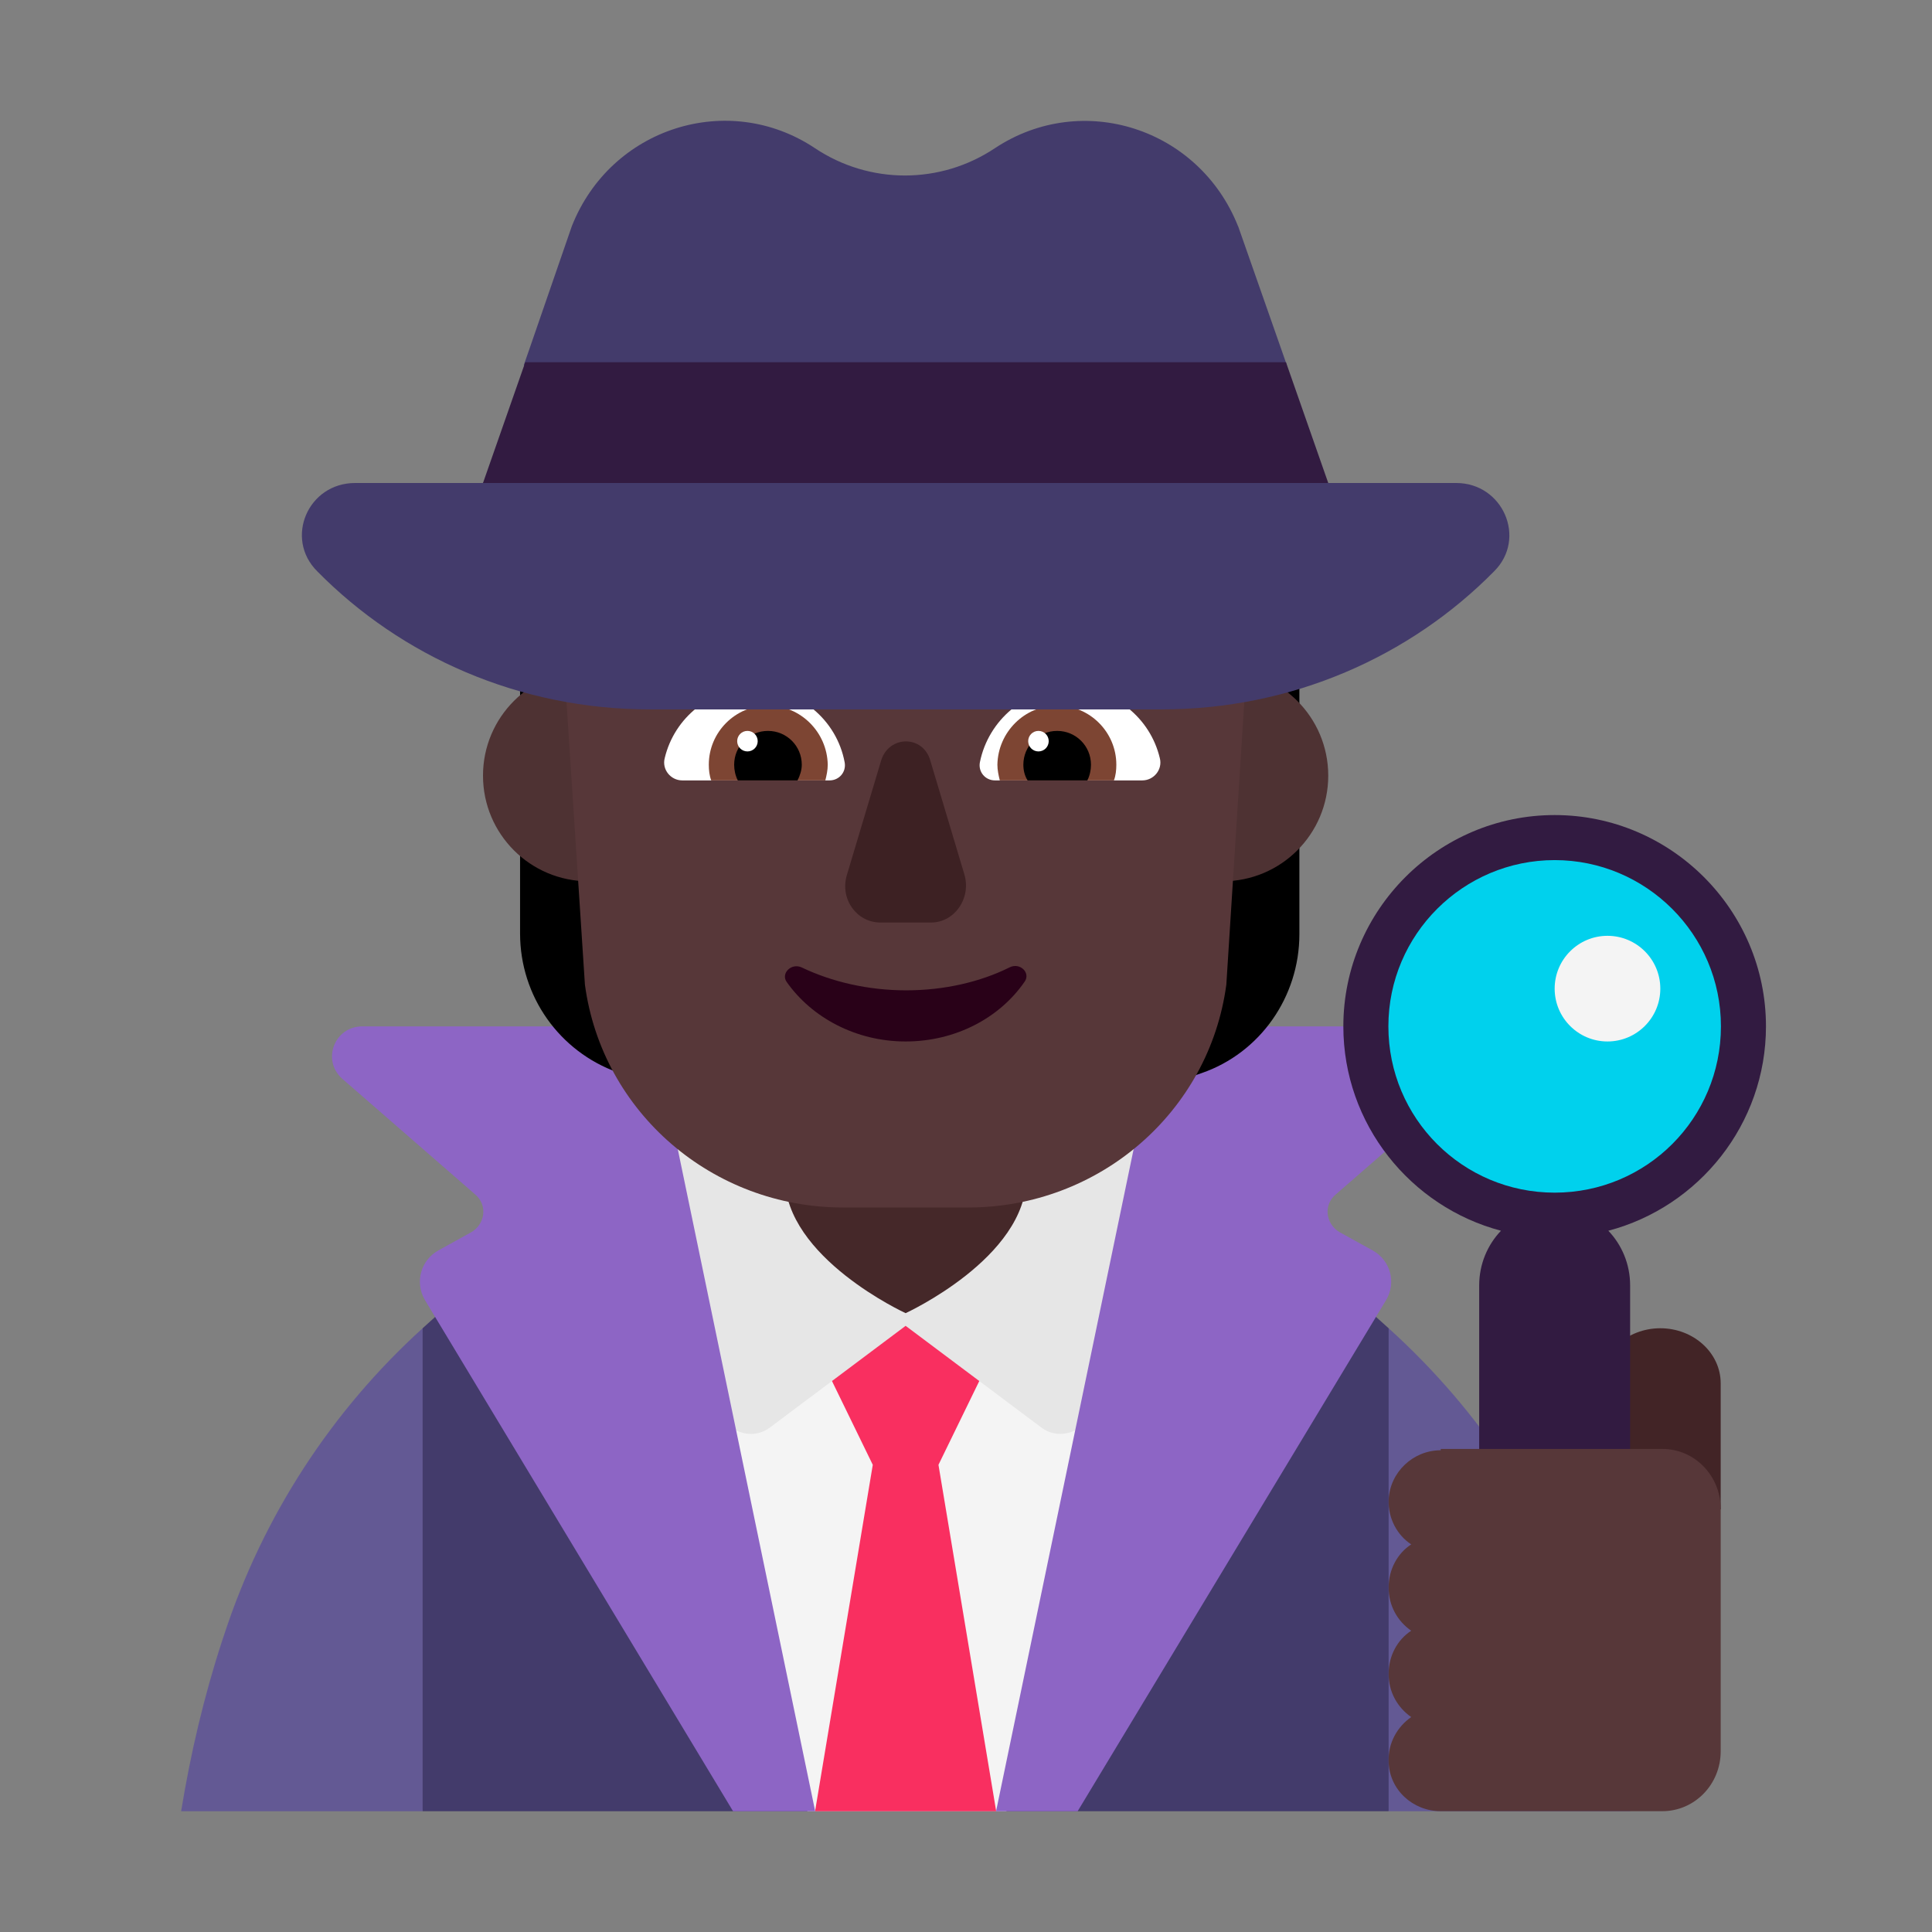 <svg fill="none" height="32" viewBox="0 0 32 32" width="32" xmlns="http://www.w3.org/2000/svg"><rect x="0" y="0" width="32" height="32" fill="#808080" stroke="none"/><path d="m23 29.99 1.912-3.674-1.912-4.316c-2.116-1.952-4.947-3-7.98-3-3.053 0-5.894 1.028-8.02 3l-1.517 4.316 1.517 3.684h16z" fill="#433b6b"/><path d="m7 22v8h-4c.157-.958.376-1.895.679-2.823l.031-.092c.648-1.987 1.796-3.73 3.29-5.085z" fill="#635994"/><path d="m26.335 27.147c.291.934.519 1.888.665 2.853h-4v-8c1.517 1.371 2.691 3.127 3.335 5.147z" fill="#635994"/><path d="m15.006 19c-1.387 0-2.727.17-4.006.491l2.373 10.509h3.296l2.331-10.519c-1.28-.311-2.619-.481-3.994-.481z" fill="#f4f4f4"/><path d="m14.456 24.262-1.206-2.476h3.5l-1.206 2.476.956 5.738h-3z" fill="#f92f60"/><path d="m12.75 23.646 2.25-1.686 2.25 1.686c.298.223.738.067.809-.279l.941-4.367h-8l.941 4.367c.071.346.512.503.809.279z" fill="#e6e6e6"/><path d="m15 21.75s-2-.917-2-2.25v-1.75h4v1.75c0 1.333-2 2.25-2 2.25z" fill="#452829"/><path d="m10.804 17 2.696 12.99v.01h-1.358l-5.106-8.471c-.167-.289-.069-.655.226-.819l.541-.299c.236-.135.275-.453.069-.626l-2.204-1.918c-.344-.308-.128-.867.334-.867z" fill="#8d65c5"/><path d="m19.199 17-2.699 12.99v.01h1.349l5.112-8.471c.168-.289.069-.655-.227-.819l-.542-.299c-.236-.135-.276-.453-.069-.626l2.206-1.918c.345-.308.128-.867-.335-.867z" fill="#8d65c5"/><path d="m20.862 6.977c-.33-.581.253-.984-.319-1.185-.628-.212-1.179-.637-1.52-1.207-.463-.771-1.3-.168-2.247-.168-.363 0-.716-1.039-1.024-.905-.43.19-.914.19-1.344 0-.319-.134-.661.905-1.024.905-.936 0-1.762-.626-2.225.123-.363.581-.903 1.028-1.553 1.252-.606.212-.815 1.587-1.135 2.202-.474.894-.694 1.028-.154 1.822.187.291.297.637.297.984v4.661c0 1.04.65 1.956 1.619 2.302l2.082.727v-8.293c.165-.157.297-.347.419-.559.187-.324.297-.682.33-1.028.099.011.209.022.308.022.65 0 1.245-.235 1.696-.637.463.391 1.046.637 1.696.637.11 0 .209-.011.308-.022.044.358.143.704.33 1.028.121.212.264.391.419.559v8.304l2.082-.727c.969-.335 1.619-1.263 1.619-2.302v-4.661c0-.346.11-.693.308-.984.573-.827-.452-1.934-.969-2.85z" fill="#000"/><path d="m11.5 12.847c0 .967-.783 1.75-1.75 1.75s-1.75-.783-1.75-1.75.783-1.75 1.75-1.75 1.75.783 1.75 1.75z" fill="#4e3233"/><path d="m22 12.847c0 .967-.783 1.75-1.75 1.75s-1.75-.783-1.75-1.75.783-1.75 1.75-1.75 1.75.783 1.75 1.75z" fill="#4e3233"/><path d="m16.219 5h-2.448c-2.742 0-4.804 2.268-4.489 5.077l.406 6.231c.284 2.117 2.113 3.692 4.276 3.692h1.036 1.036c2.163 0 3.992-1.575 4.276-3.692l.396-6.231c.366-2.689-1.747-5.077-4.49-5.077z" fill="#573739"/><path d="m11.01 12.556c.16-.67.76-1.16 1.48-1.16.75 0 1.37.53 1.5 1.23.03.16-.09.3-.25.3h-2.44c-.19 0-.34-.18-.29-.37z" fill="#fff"/><path d="m19.21 12.556c-.16-.67-.76-1.16-1.48-1.16-.74 0-1.36.53-1.5 1.23-.03.16.09.3.25.3h2.44c.19 0 .34-.18.29-.37z" fill="#fff"/><path d="m11.74 12.666c0-.54.44-.98.98-.98s.98.44.99.98c0 .09-.02.18-.04.26h-1.89c-.03-.08-.04-.17-.04-.26z" fill="#7d4533"/><path d="m18.49 12.666c0-.54-.44-.98-.98-.98s-.98.44-.99.98c0 .09.02.18.04.26h1.89c.03-.08.04-.17.04-.26z" fill="#7d4533"/><path d="m12.72 12.106c.31 0 .56.25.56.56 0 .09-.03.18-.07.26h-.99c-.04-.08-.06-.17-.06-.26 0-.31.25-.56.56-.56z" fill="#000"/><path d="m17.51 12.106c-.31 0-.56.25-.56.56 0 .09.02.18.07.26h.99c.04-.08.06-.17.06-.26 0-.31-.25-.56-.56-.56z" fill="#000"/><path d="m12.55 12.276c0 .094-.076.17-.17.17s-.17-.076-.17-.17c0-.094.076-.17.17-.17s.17.076.17.17z" fill="#fff"/><path d="m17.37 12.276c0 .094-.076.17-.17.17s-.17-.076-.17-.17c0-.094.076-.17.17-.17s.17.076.17.17z" fill="#fff"/><path d="m14.594 12.598-.567 1.895c-.119.394.159.787.557.787h.835c.388 0 .666-.393.557-.787l-.567-1.895c-.119-.424-.686-.424-.815 0z" fill="#3d2123"/><path d="m15.009 16.403c-.631 0-1.23-.14-1.73-.379-.174-.08-.348.1-.25.239.413.588 1.143.987 1.97.987s1.556-.389 1.97-.987c.109-.149-.076-.329-.25-.239-.479.239-1.077.379-1.708.379z" fill="#290118"/><path d="m27.5 22c.551 0 1 .409 1 .912v2.088h-2v-2.088c0-.503.449-.912 1-.912z" fill="#422426"/><path d="m25.75 20c1.657 0 3-1.343 3-3s-1.343-3-3-3-3 1.343-3 3 1.343 3 3 3z" fill="#00d1ed"/><path d="m24.861 20.385c-1.499-.396-2.611-1.766-2.611-3.385 0-1.927 1.573-3.5 3.5-3.5s3.5 1.573 3.5 3.5c0 1.619-1.112 2.99-2.611 3.385.223.233.361.553.361.905v3.2c0 .71-.562 1.29-1.25 1.29s-1.25-.58-1.25-1.29v-3.2c0-.352.138-.672.361-.905zm-1.865-3.385c0 1.523 1.23 2.754 2.754 2.754s2.754-1.23 2.754-2.754-1.241-2.754-2.754-2.754-2.754 1.23-2.754 2.754z" fill="#321b41"/><path d="m26.625 17.25c.483 0 .875-.392.875-.875s-.392-.875-.875-.875c-.483 0-.875.392-.875.875s.392.875.875.875z" fill="#f4f4f4"/><path d="m23.863 24.021c-.458 0-.842.363-.863.822-.01.31.145.587.374.737-.229.149-.374.416-.374.715 0 .299.145.555.374.715-.229.149-.374.416-.374.715 0 .299.145.555.374.715-.229.16-.385.427-.374.737.01.47.405.822.863.822h3.67c.53 0 .967-.438.967-.993v-4.014c0-.544-.426-.993-.967-.993h-3.67z" fill="#573739"/><path d="m20.507 3.746.718 2.047.088.252-.805 1.104 1.487.851h2.125c.772 0 1.174.917.628 1.462-1.39 1.411-3.347 2.288-5.51 2.288h-8.475c-2.163 0-4.119-.877-5.509-2.288-.546-.544-.154-1.462.628-1.462h2.112l1.477-.977-.795-.977.088-.252.707-2.047c.645-1.634 2.59-2.249 4.025-1.294.905.605 2.08.605 2.985 0 1.446-.955 3.38-.329 4.025 1.294z" fill="#433b6b"/><path d="m13.658 8h2.684 5.658l-.7-2h-12.6l-.7 2z" fill="#321b41"/></svg>